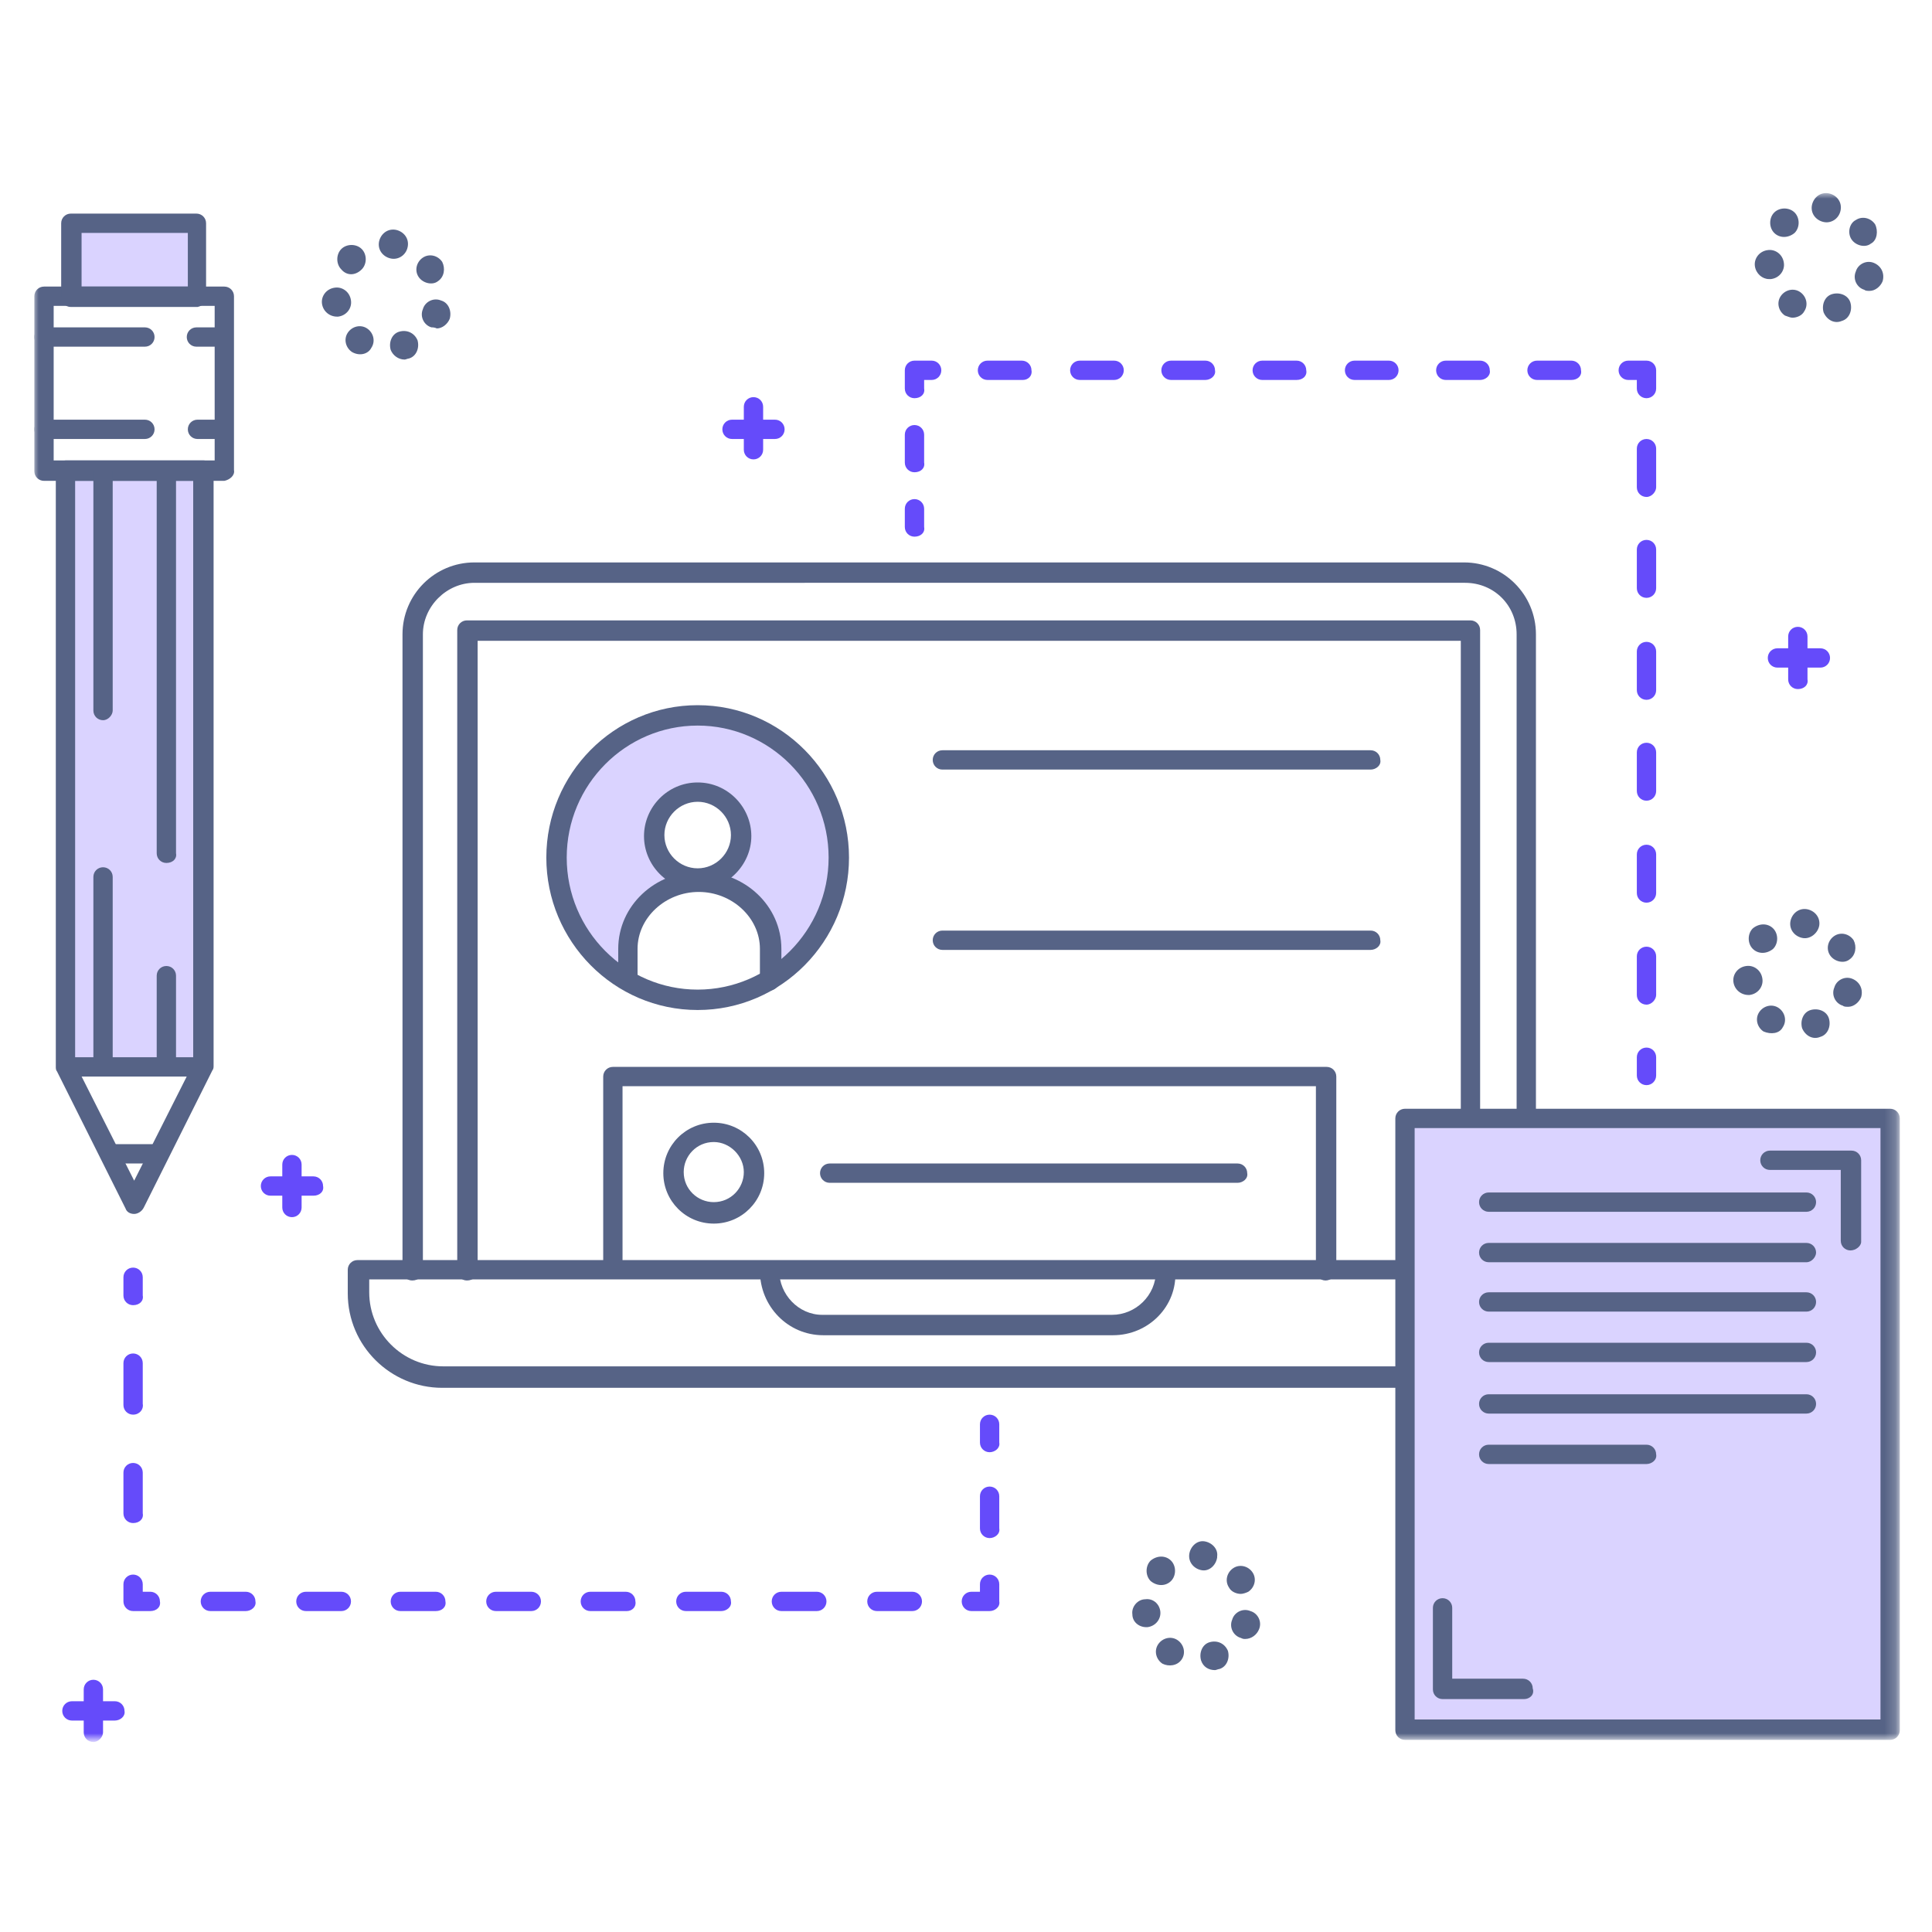 <?xml version="1.0" encoding="utf-8"?>
<!-- Generator: Adobe Illustrator 22.1.0, SVG Export Plug-In . SVG Version: 6.00 Build 0)  -->
<svg version="1.1" id="Слой_1" xmlns="http://www.w3.org/2000/svg" xmlns:xlink="http://www.w3.org/1999/xlink" x="0px" y="0px"
	 viewBox="0 0 180 180" style="enable-background:new 0 0 180 180;" xml:space="preserve">
<style type="text/css">
	.st0{filter:url(#Adobe_OpacityMaskFilter);}
	.st1{fill:#FFFFFF;}
	.st2{mask:url(#b_1_);}
	.st3{fill:#DAD3FF;}
	.st4{fill:#566386;}
	.st5{fill:#654BFA;}
</style>
<g transform="translate(-3 -18)">
	<defs>
		<filter id="Adobe_OpacityMaskFilter" filterUnits="userSpaceOnUse" x="6.1" y="36" width="173.9" height="144.2">
			<feColorMatrix  type="matrix" values="1 0 0 0 0  0 1 0 0 0  0 0 1 0 0  0 0 0 1 0"/>
		</filter>
	</defs>
	<mask maskUnits="userSpaceOnUse" x="6.1" y="36" width="173.9" height="144.2" id="b_1_">
		<g class="st0">
			<path id="a_1_" class="st1" d="M3,17.5h180v180H3V17.5z"/>
		</g>
	</mask>
	<g class="st2">
		<path class="st3" d="M9.6,45.6h11.7v-6.9H9.6V45.6z M133.8,179.2h45.2v-57h-45.2L133.8,179.2z M68,100c-2.2,0-4.1-1.8-4.1-4.1
			c0-2.3,1.8-4.1,4.1-4.1s4.1,1.8,4.1,4.1S70.2,100,68,100z M68,84.6c-7.3,0-13.2,5.9-13.2,13.2c0,4.9,2.6,9.1,6.5,11.4v-3
			c0-3.4,3-6.2,6.7-6.2c3.7,0,6.7,2.8,6.7,6.2v3c4-2.4,6.5-6.7,6.5-11.4C81.1,90.6,75.2,84.6,68,84.6L68,84.6z M9.1,117.4h12.6V61.8
			H9.1V117.4z"/>
		<path class="st4" d="M65.8,110.9c-1.5-0.3-3-0.8-4.5-1.6C62.7,110.1,64.2,110.7,65.8,110.9 M70.1,110.9c1.6-0.2,3.1-0.8,4.5-1.6
			C73.1,110.1,71.6,110.7,70.1,110.9 M10,117.1l5.5,10.9l5.5-10.9V62.8H10V117.1z M15.5,131.1c-0.4,0-0.7-0.2-0.8-0.5l-6.4-12.8
			c-0.1-0.1-0.1-0.3-0.1-0.4V61.8c0-0.5,0.4-0.9,0.9-0.9h12.9c0.5,0,0.9,0.4,0.9,0.9v55.5c0,0.1,0,0.3-0.1,0.4l-6.4,12.8
			C16.2,130.9,15.8,131.1,15.5,131.1L15.5,131.1z"/>
		<path class="st4" d="M8,60.9h15V46.5H8C8,46.5,8,60.9,8,60.9z M23.9,62.8H7.1c-0.5,0-0.9-0.4-0.9-0.9V45.6c0-0.5,0.4-0.9,0.9-0.9
			h16.8c0.5,0,0.9,0.4,0.9,0.9v16.2C24.9,62.3,24.4,62.7,23.9,62.8L23.9,62.8z M21.7,118.3H9.3c-0.5,0-0.9-0.4-0.9-0.9
			c0-0.5,0.4-0.9,0.9-0.9h12.4c0.5,0,0.9,0.4,0.9,0.9C22.6,117.9,22.2,118.3,21.7,118.3C21.7,118.3,21.7,118.3,21.7,118.3
			 M17.2,126.4h-3.4c-0.5,0-0.9-0.4-0.9-0.9c0-0.5,0.4-0.9,0.9-0.9h3.4c0.5,0,0.9,0.4,0.9,0.9S17.7,126.4,17.2,126.4"/>
		<path class="st4" d="M10.6,44.7h9.9v-5h-9.9V44.7z M21.4,46.6H9.6c-0.5,0-0.9-0.4-0.9-0.9c0,0,0,0,0,0v-6.9c0-0.5,0.4-0.9,0.9-0.9
			h11.7c0.5,0,0.9,0.4,0.9,0.9v6.9C22.3,46.1,21.9,46.5,21.4,46.6L21.4,46.6L21.4,46.6z M12.6,85.1c-0.5,0-0.9-0.4-0.9-0.9V61.9
			c0-0.5,0.4-0.9,0.9-0.9c0.5,0,0.9,0.4,0.9,0.9v22.3C13.5,84.6,13.1,85.1,12.6,85.1C12.6,85.1,12.6,85.1,12.6,85.1 M18.5,98.4
			c-0.5,0-0.9-0.4-0.9-0.9l0,0V61.9c0-0.5,0.4-0.9,0.9-0.9s0.9,0.4,0.9,0.9v35.6C19.5,98,19.1,98.4,18.5,98.4
			C18.5,98.4,18.5,98.4,18.5,98.4 M18.5,117.8c-0.5,0-0.9-0.4-0.9-0.9v-8c0-0.5,0.4-0.9,0.9-0.9s0.9,0.4,0.9,0.9v8
			C19.5,117.4,19.1,117.8,18.5,117.8C18.5,117.8,18.5,117.8,18.5,117.8 M12.6,117.8c-0.5,0-0.9-0.4-0.9-0.9V99.7
			c0-0.5,0.4-0.9,0.9-0.9c0.5,0,0.9,0.4,0.9,0.9v17.1C13.5,117.4,13.1,117.8,12.6,117.8C12.6,117.8,12.6,117.8,12.6,117.8
			 M23.6,58.9h-2.2c-0.5,0-0.9-0.4-0.9-0.9c0,0,0,0,0,0c0-0.5,0.4-0.9,0.9-0.9h2.2c0.5,0,0.9,0.4,0.9,0.9
			C24.5,58.4,24.1,58.9,23.6,58.9 M16.5,58.9H7.1c-0.5,0-0.9-0.4-0.9-0.9c0-0.5,0.4-0.9,0.9-0.9h9.4c0.5,0,0.9,0.4,0.9,0.9
			S17,58.9,16.5,58.9 M16.5,50.3H7.1c-0.5,0-0.9-0.4-0.9-0.9c0-0.5,0.4-0.9,0.9-0.9h9.4c0.5,0,0.9,0.4,0.9,0.9
			C17.4,49.9,17,50.3,16.5,50.3 M23.1,50.3h-1.8c-0.5,0-0.9-0.4-0.9-0.9l0,0c0-0.5,0.4-0.9,0.9-0.9h1.8c0.5,0,0.9,0.4,0.9,0.9
			C24.1,49.9,23.7,50.3,23.1,50.3 M41.4,137.3c-0.5,0-0.9-0.4-0.9-0.9c0,0,0,0,0,0V77.1c0-3.7,3-6.7,6.7-6.7h92.2
			c3.7,0,6.7,3,6.7,6.7v44.3c0,0.5-0.4,0.9-0.9,0.9c0,0,0,0,0,0c-0.5,0-0.9-0.4-0.9-0.9l0,0V77.1c0-2.7-2.1-4.8-4.8-4.8H47.2
			c-2.6,0-4.8,2.2-4.8,4.8v59.2C42.4,136.9,42,137.3,41.4,137.3C41.4,137.3,41.4,137.3,41.4,137.3"/>
		<path class="st4" d="M133.2,147.3h-89c-4.8,0-8.8-3.9-8.8-8.8v-2.2c0-0.5,0.4-0.9,0.9-0.9h96.7c0.5,0,0.9,0.4,0.9,0.9
			c0,0.5-0.4,0.9-0.9,0.9H37.4v1.2c0,3.8,3.1,6.9,6.9,6.9h89c0.5,0,0.9,0.4,0.9,0.9C134.2,146.9,133.8,147.3,133.2,147.3"/>
		<path class="st4" d="M46.5,137.3c-0.5,0-0.9-0.4-0.9-0.9c0,0,0,0,0,0V76.7c0-0.5,0.4-0.9,0.9-0.9H140c0.5,0,0.9,0.4,0.9,0.9v44.8
			c0,0.5-0.4,0.9-0.9,0.9c0,0,0,0,0,0c-0.5,0-0.9-0.4-0.9-0.9c0,0,0,0,0,0V77.7H47.5v58.6C47.5,136.9,47.1,137.3,46.5,137.3
			L46.5,137.3 M106.7,142.4h-27c-3.3,0-5.9-2.7-5.9-6c0-0.5,0.4-0.9,0.9-0.9s0.9,0.4,0.9,0.9c0,2.2,1.8,4.1,4,4.1h27
			c2.2,0,4.1-1.8,4.1-4.1c0-0.5,0.4-0.9,0.9-0.9c0.5,0,0.9,0.4,0.9,0.9C112.7,139.7,110,142.4,106.7,142.4"/>
		<path class="st4" d="M68,85.6c-6.7,0-12.2,5.5-12.2,12.3c0,6.8,5.5,12.3,12.2,12.3c6.7,0,12.2-5.5,12.2-12.3
			C80.2,91.1,74.7,85.6,68,85.6z M68,112.1c-7.8,0-14.1-6.4-14.1-14.2S60.2,83.7,68,83.7s14.1,6.4,14.1,14.2S75.8,112.1,68,112.1
			L68,112.1z"/>
		<path class="st4" d="M74.7,110.3c-0.5,0-0.9-0.4-0.9-0.9c0,0,0,0,0,0v-3c0-2.9-2.6-5.3-5.7-5.3s-5.7,2.4-5.7,5.3v3
			c0,0.5-0.4,0.9-0.9,0.9c0,0,0,0,0,0c-0.5,0-0.9-0.4-0.9-0.9v-3c0-4,3.4-7.2,7.6-7.2s7.6,3.2,7.6,7.2v3
			C75.6,109.8,75.2,110.3,74.7,110.3"/>
		<path class="st4" d="M68,92.7c-1.7,0-3.1,1.4-3.1,3.1c0,1.7,1.4,3.1,3.1,3.1c1.7,0,3.1-1.4,3.1-3.1C71.1,94.1,69.7,92.7,68,92.7
			L68,92.7z M68,100.9c-2.8,0-5-2.3-5-5s2.2-5,5-5c2.8,0,5,2.3,5,5S70.7,100.9,68,100.9z M130.7,89.7H90.8c-0.5,0-0.9-0.4-0.9-0.9
			c0,0,0,0,0,0c0-0.5,0.4-0.9,0.9-0.9h39.9c0.5,0,0.9,0.4,0.9,0.9C131.7,89.3,131.2,89.7,130.7,89.7
			C130.7,89.7,130.7,89.7,130.7,89.7 M130.7,106.5H90.8c-0.5,0-0.9-0.4-0.9-0.9c0-0.5,0.4-0.9,0.9-0.9h39.9c0.5,0,0.9,0.4,0.9,0.9
			C131.7,106.1,131.2,106.5,130.7,106.5C130.7,106.5,130.7,106.5,130.7,106.5 M126.5,137.3c-0.5,0-0.9-0.4-0.9-0.9v-17.2H61v17
			c0,0.5-0.4,0.9-0.9,0.9h0c-0.5,0-0.9-0.4-0.9-0.9c0,0,0,0,0,0v-17.9c0-0.5,0.4-0.9,0.9-0.9h66.5c0.5,0,0.9,0.4,0.9,0.9v18.2
			C127.4,136.9,127,137.3,126.5,137.3"/>
		<path class="st4" d="M69.5,124.4c-1.6,0-2.8,1.3-2.8,2.8c0,1.6,1.3,2.8,2.8,2.8c1.6,0,2.8-1.3,2.8-2.8
			C72.3,125.7,71,124.4,69.5,124.4z M69.5,132c-2.6,0-4.7-2.1-4.7-4.7c0-2.6,2.1-4.7,4.7-4.7c2.6,0,4.7,2.1,4.7,4.7
			C74.2,129.9,72.1,132,69.5,132z M118.3,128.2h-38c-0.5,0-0.9-0.4-0.9-0.9c0-0.5,0.4-0.9,0.9-0.9h38c0.5,0,0.9,0.4,0.9,0.9
			C119.3,127.8,118.8,128.2,118.3,128.2C118.3,128.2,118.3,128.2,118.3,128.2 M134.8,178.2h43.4v-55.1h-43.4V178.2z M179.1,180.1
			h-45.2c-0.5,0-0.9-0.4-0.9-0.9v-57c0-0.5,0.4-0.9,0.9-0.9h45.2c0.5,0,0.9,0.4,0.9,0.9v57C180,179.7,179.6,180.1,179.1,180.1
			L179.1,180.1z"/>
		<path class="st4" d="M145,176.3h-7.6c-0.5,0-0.9-0.4-0.9-0.9c0,0,0,0,0,0v-7.6c0-0.5,0.4-0.9,0.9-0.9c0.5,0,0.9,0.4,0.9,0.9v6.6
			h6.6c0.5,0,0.9,0.4,0.9,0.9C146,175.9,145.5,176.3,145,176.3C145,176.3,145,176.3,145,176.3 M175.4,134.5c-0.5,0-0.9-0.4-0.9-0.9
			c0,0,0,0,0,0v-6.6h-6.6c-0.5,0-0.9-0.4-0.9-0.9c0,0,0,0,0,0c0-0.5,0.4-0.9,0.9-0.9h7.6c0.5,0,0.9,0.4,0.9,0.9v7.6
			C176.4,134.1,175.9,134.5,175.4,134.5 M171.3,135.6h-29.6c-0.5,0-0.9-0.4-0.9-0.9c0,0,0,0,0,0c0-0.5,0.4-0.9,0.9-0.9h29.6
			c0.5,0,0.9,0.4,0.9,0.9C172.2,135.1,171.8,135.6,171.3,135.6L171.3,135.6"/>
		<path class="st4" d="M171.3,130.9h-29.6c-0.5,0-0.9-0.4-0.9-0.9c0,0,0,0,0,0c0-0.5,0.4-0.9,0.9-0.9h29.6c0.5,0,0.9,0.4,0.9,0.9
			C172.2,130.5,171.8,130.9,171.3,130.9L171.3,130.9 M171.3,140.2h-29.6c-0.5,0-0.9-0.4-0.9-0.9c0,0,0,0,0,0c0-0.5,0.4-0.9,0.9-0.9
			h29.6c0.5,0,0.9,0.4,0.9,0.9C172.2,139.8,171.8,140.2,171.3,140.2C171.3,140.2,171.3,140.2,171.3,140.2 M171.3,144.9h-29.6
			c-0.5,0-0.9-0.4-0.9-0.9c0,0,0,0,0,0c0-0.5,0.4-0.9,0.9-0.9h29.6c0.5,0,0.9,0.4,0.9,0.9C172.2,144.5,171.8,144.9,171.3,144.9
			L171.3,144.9 M171.3,149.7h-29.6c-0.5,0-0.9-0.4-0.9-0.9c0,0,0,0,0,0c0-0.5,0.4-0.9,0.9-0.9h29.6c0.5,0,0.9,0.4,0.9,0.9
			C172.2,149.3,171.8,149.7,171.3,149.7C171.3,149.7,171.3,149.7,171.3,149.7 M156.4,154.4h-14.7c-0.5,0-0.9-0.4-0.9-0.9l0,0
			c0-0.5,0.4-0.9,0.9-0.9h14.7c0.5,0,0.9,0.4,0.9,0.9C157.4,154,156.9,154.4,156.4,154.4"/>
		<path class="st5" d="M156.4,119.1c-0.5,0-0.9-0.4-0.9-0.9l0,0v-1.7c0-0.5,0.4-0.9,0.9-0.9c0.5,0,0.9,0.4,0.9,0.9v1.7
			C157.3,118.7,156.9,119.1,156.4,119.1C156.4,119.1,156.4,119.1,156.4,119.1 M156.4,64.3c-0.5,0-0.9-0.4-0.9-0.9c0,0,0,0,0,0v-3.6
			c0-0.5,0.4-0.9,0.9-0.9c0.5,0,0.9,0.4,0.9,0.9v3.6C157.3,63.8,156.9,64.3,156.4,64.3C156.4,64.3,156.4,64.3,156.4,64.3z
			 M156.4,73.7c-0.5,0-0.9-0.4-0.9-0.9c0,0,0,0,0,0v-3.6c0-0.5,0.4-0.9,0.9-0.9c0.5,0,0.9,0.4,0.9,0.9v3.6
			C157.3,73.3,156.9,73.7,156.4,73.7C156.4,73.7,156.4,73.7,156.4,73.7z M156.4,83.2c-0.5,0-0.9-0.4-0.9-0.9l0,0v-3.6
			c0-0.5,0.4-0.9,0.9-0.9c0.5,0,0.9,0.4,0.9,0.9v3.6C157.3,82.8,156.9,83.2,156.4,83.2C156.4,83.2,156.4,83.2,156.4,83.2z
			 M156.4,92.6c-0.5,0-0.9-0.4-0.9-0.9v-3.6c0-0.5,0.4-0.9,0.9-0.9c0.5,0,0.9,0.4,0.9,0.9v3.6C157.3,92.2,156.9,92.6,156.4,92.6
			L156.4,92.6L156.4,92.6z M156.4,102.1c-0.5,0-0.9-0.4-0.9-0.9v-3.6c0-0.5,0.4-0.9,0.9-0.9c0.5,0,0.9,0.4,0.9,0.9v3.6
			C157.3,101.7,156.9,102.1,156.4,102.1C156.4,102.1,156.4,102.1,156.4,102.1z M156.4,111.6c-0.5,0-0.9-0.4-0.9-0.9v-3.6
			c0-0.5,0.4-0.9,0.9-0.9c0.5,0,0.9,0.4,0.9,0.9v3.6C157.3,111.1,156.9,111.6,156.4,111.6L156.4,111.6z M156.4,55.1
			c-0.5,0-0.9-0.4-0.9-0.9c0,0,0,0,0,0v-0.8h-0.8c-0.5,0-0.9-0.4-0.9-0.9v0c0-0.5,0.4-0.9,0.9-0.9h1.7c0.5,0,0.9,0.4,0.9,0.9v1.7
			C157.3,54.7,156.9,55.1,156.4,55.1C156.4,55.1,156.4,55.1,156.4,55.1 M98.3,53.4H95c-0.5,0-0.9-0.4-0.9-0.9c0,0,0,0,0,0
			c0-0.5,0.4-0.9,0.9-0.9h3.2c0.5,0,0.9,0.4,0.9,0.9C99.2,53,98.8,53.4,98.3,53.4z M106.8,53.4h-3.2c-0.5,0-0.9-0.4-0.9-0.9
			c0,0,0,0,0,0c0-0.5,0.4-0.9,0.9-0.9h3.2c0.5,0,0.9,0.4,0.9,0.9C107.7,53,107.3,53.4,106.8,53.4z M115.3,53.4h-3.2
			c-0.5,0-0.9-0.4-0.9-0.9c0,0,0,0,0,0c0-0.5,0.4-0.9,0.9-0.9h3.2c0.5,0,0.9,0.4,0.9,0.9C116.3,53,115.8,53.4,115.3,53.4L115.3,53.4
			L115.3,53.4z M123.8,53.4h-3.2c-0.5,0-0.9-0.4-0.9-0.9c0,0,0,0,0,0c0-0.5,0.4-0.9,0.9-0.9h3.2c0.5,0,0.9,0.4,0.9,0.9
			C124.8,53,124.4,53.4,123.8,53.4z M132.4,53.4h-3.2c-0.5,0-0.9-0.4-0.9-0.9c0,0,0,0,0,0c0-0.5,0.4-0.9,0.9-0.9h3.2
			c0.5,0,0.9,0.4,0.9,0.9C133.3,53,132.9,53.4,132.4,53.4C132.4,53.4,132.4,53.4,132.4,53.4z M140.9,53.4h-3.2
			c-0.5,0-0.9-0.4-0.9-0.9c0,0,0,0,0,0c0-0.5,0.4-0.9,0.9-0.9h3.2c0.5,0,0.9,0.4,0.9,0.9C141.9,53,141.4,53.4,140.9,53.4L140.9,53.4
			L140.9,53.4z M149.4,53.4h-3.2c-0.5,0-0.9-0.4-0.9-0.9c0,0,0,0,0,0c0-0.5,0.4-0.9,0.9-0.9h3.2c0.5,0,0.9,0.4,0.9,0.9
			C150.4,53,150,53.4,149.4,53.4C149.4,53.4,149.4,53.4,149.4,53.4z M88.2,55.1c-0.5,0-0.9-0.4-0.9-0.9c0,0,0,0,0,0v-1.7
			c0-0.5,0.4-0.9,0.9-0.9h1.6c0.5,0,0.9,0.4,0.9,0.9c0,0.5-0.4,0.9-0.9,0.9h-0.7v0.8C89.2,54.7,88.8,55.1,88.2,55.1
			C88.2,55.1,88.2,55.1,88.2,55.1 M88.2,62c-0.5,0-0.9-0.4-0.9-0.9c0,0,0,0,0,0v-2.6c0-0.5,0.4-0.9,0.9-0.9c0.5,0,0.9,0.4,0.9,0.9
			v2.6C89.2,61.6,88.8,62,88.2,62C88.2,62,88.2,62,88.2,62 M88.2,68c-0.5,0-0.9-0.4-0.9-0.9c0,0,0,0,0,0v-1.7c0-0.5,0.4-0.9,0.9-0.9
			c0.5,0,0.9,0.4,0.9,0.9v1.7C89.2,67.6,88.8,68,88.2,68C88.2,68,88.2,68,88.2,68 M15.4,139.6c-0.5,0-0.9-0.4-0.9-0.9V137
			c0-0.5,0.4-0.9,0.9-0.9s0.9,0.4,0.9,0.9v1.7C16.4,139.2,16,139.6,15.4,139.6C15.4,139.6,15.4,139.6,15.4,139.6 M15.4,149.8
			c-0.5,0-0.9-0.4-0.9-0.9V145c0-0.5,0.4-0.9,0.9-0.9s0.9,0.4,0.9,0.9v3.8C16.4,149.3,16,149.8,15.4,149.8
			C15.4,149.8,15.4,149.8,15.4,149.8z M15.4,159.9c-0.5,0-0.9-0.4-0.9-0.9v-3.8c0-0.5,0.4-0.9,0.9-0.9s0.9,0.4,0.9,0.9v3.8
			C16.4,159.5,16,159.9,15.4,159.9C15.4,159.9,15.4,159.9,15.4,159.9z M17,168.1h-1.6c-0.5,0-0.9-0.4-0.9-0.9v-1.6
			c0-0.5,0.4-0.9,0.9-0.9s0.9,0.4,0.9,0.9v0.7H17c0.5,0,0.9,0.4,0.9,0.9C18,167.7,17.6,168.1,17,168.1
			C17.1,168.1,17.1,168.1,17,168.1 M25.9,168.1h-3.3c-0.5,0-0.9-0.4-0.9-0.9c0-0.5,0.4-0.9,0.9-0.9h3.3c0.5,0,0.9,0.4,0.9,0.9
			C26.9,167.7,26.4,168.1,25.9,168.1L25.9,168.1z M34.8,168.1h-3.3c-0.5,0-0.9-0.4-0.9-0.9c0-0.5,0.4-0.9,0.9-0.9h3.3
			c0.5,0,0.9,0.4,0.9,0.9C35.7,167.7,35.3,168.1,34.8,168.1z M43.6,168.1h-3.3c-0.5,0-0.9-0.4-0.9-0.9c0-0.5,0.4-0.9,0.9-0.9h3.3
			c0.5,0,0.9,0.4,0.9,0.9C44.6,167.7,44.2,168.1,43.6,168.1z M52.5,168.1h-3.3c-0.5,0-0.9-0.4-0.9-0.9c0-0.5,0.4-0.9,0.9-0.9h3.3
			c0.5,0,0.9,0.4,0.9,0.9C53.4,167.7,53,168.1,52.5,168.1L52.5,168.1z M61.4,168.1H58c-0.5,0-0.9-0.4-0.9-0.9c0-0.5,0.4-0.9,0.9-0.9
			h3.3c0.5,0,0.9,0.4,0.9,0.9C62.3,167.7,61.9,168.1,61.4,168.1L61.4,168.1z M70.2,168.1h-3.3c-0.5,0-0.9-0.4-0.9-0.9
			c0-0.5,0.4-0.9,0.9-0.9h3.3c0.5,0,0.9,0.4,0.9,0.9C71.2,167.7,70.7,168.1,70.2,168.1z M79.1,168.1h-3.3c-0.5,0-0.9-0.4-0.9-0.9
			c0-0.5,0.4-0.9,0.9-0.9h3.3c0.5,0,0.9,0.4,0.9,0.9C80,167.7,79.6,168.1,79.1,168.1C79.1,168.1,79.1,168.1,79.1,168.1z M88,168.1
			h-3.3c-0.5,0-0.9-0.4-0.9-0.9c0-0.5,0.4-0.9,0.9-0.9H88c0.5,0,0.9,0.4,0.9,0.9C88.9,167.7,88.5,168.1,88,168.1z M95.2,168.1h-1.7
			c-0.5,0-0.9-0.4-0.9-0.9c0-0.5,0.4-0.9,0.9-0.9h0.8v-0.7c0-0.5,0.4-0.9,0.9-0.9s0.9,0.4,0.9,0.9v1.6
			C96.2,167.7,95.7,168.1,95.2,168.1C95.2,168.1,95.2,168.1,95.2,168.1 M95.2,161.3c-0.5,0-0.9-0.4-0.9-0.9v-3
			c0-0.5,0.4-0.9,0.9-0.9s0.9,0.4,0.9,0.9v3C96.2,160.9,95.7,161.3,95.2,161.3C95.2,161.3,95.2,161.3,95.2,161.3 M95.2,153.3
			c-0.5,0-0.9-0.4-0.9-0.9v-1.7c0-0.5,0.4-0.9,0.9-0.9s0.9,0.4,0.9,0.9v1.7C96.2,152.9,95.7,153.3,95.2,153.3
			C95.2,153.3,95.2,153.3,95.2,153.3"/>
		<path class="st4" d="M39.5,42.1c-0.7-0.1-1.3-0.7-1.2-1.5c0,0,0,0,0,0c0.1-0.7,0.7-1.3,1.5-1.2c0.7,0.1,1.3,0.7,1.2,1.5
			c0,0,0,0,0,0C40.9,41.7,40.2,42.2,39.5,42.1C39.5,42.1,39.5,42.1,39.5,42.1z M34.8,43.1c-0.5-0.5-0.5-1.4,0-1.9c0,0,0,0,0,0
			c0.5-0.5,1.4-0.5,1.9,0c0,0,0,0,0,0c0.5,0.5,0.5,1.4,0,1.9l0,0l0,0C36.1,43.7,35.3,43.7,34.8,43.1C34.8,43.2,34.8,43.1,34.8,43.1z
			 M42,43.8c-0.4-0.6-0.2-1.4,0.4-1.8c0.6-0.4,1.4-0.2,1.8,0.4c0.3,0.6,0.2,1.4-0.4,1.8C43.3,44.6,42.4,44.4,42,43.8
			C42,43.8,42,43.8,42,43.8z M33,46.3c-0.1-0.7,0.4-1.4,1.2-1.5c0.7-0.1,1.4,0.4,1.5,1.2c0,0,0,0,0,0c0.1,0.7-0.4,1.4-1.2,1.5
			c0,0-0.1,0-0.1,0C33.7,47.5,33.1,47,33,46.3L33,46.3z M43.2,48.5c-0.7-0.2-1.1-1-0.8-1.7c0.2-0.7,1-1.1,1.7-0.8c0,0,0,0,0,0
			c0.7,0.2,1,1,0.8,1.7v0c-0.2,0.5-0.7,0.9-1.2,0.9C43.5,48.5,43.3,48.5,43.2,48.5z M35.8,50.8c-0.6-0.4-0.8-1.2-0.4-1.8
			c0.4-0.6,1.2-0.8,1.8-0.4c0,0,0,0,0,0c0.6,0.4,0.8,1.2,0.4,1.8C37.3,51,36.5,51.2,35.8,50.8C35.9,50.8,35.8,50.8,35.8,50.8z
			 M39.4,50.6c-0.2-0.7,0.1-1.5,0.8-1.7c0.7-0.2,1.4,0.1,1.7,0.8c0,0,0,0,0,0c0.2,0.7-0.1,1.5-0.8,1.7c-0.1,0-0.3,0.1-0.4,0.1
			C40.1,51.5,39.6,51.1,39.4,50.6L39.4,50.6z M173,38.7c-0.7-0.1-1.3-0.7-1.2-1.5c0.1-0.7,0.7-1.3,1.5-1.2c0.7,0.1,1.3,0.7,1.2,1.5
			C174.4,38.3,173.7,38.8,173,38.7C173,38.7,173,38.7,173,38.7L173,38.7z M168.3,39.7c-0.5-0.5-0.5-1.4,0-1.9c0,0,0,0,0,0v0
			c0.5-0.5,1.4-0.5,1.9,0c0,0,0,0,0,0c0.5,0.5,0.5,1.4,0,1.9c0,0,0,0,0,0C169.6,40.2,168.8,40.2,168.3,39.7z M175.5,40.3
			c-0.4-0.6-0.2-1.5,0.4-1.8c0.6-0.4,1.4-0.2,1.8,0.4v0c0.3,0.6,0.2,1.5-0.4,1.8C176.8,41.1,175.9,40.9,175.5,40.3
			C175.5,40.3,175.5,40.3,175.5,40.3z M166.5,42.8c-0.1-0.7,0.4-1.4,1.2-1.5c0,0,0,0,0,0c0.7-0.1,1.4,0.4,1.5,1.2c0,0,0,0,0,0
			c0.1,0.7-0.4,1.4-1.2,1.5c-0.1,0-0.1,0-0.2,0C167.2,44,166.6,43.5,166.5,42.8L166.5,42.8z M176.7,45c-0.7-0.2-1.1-1-0.8-1.7
			c0.2-0.7,1-1.1,1.7-0.8c0,0,0,0,0,0c0.7,0.3,1,1,0.8,1.7c-0.2,0.5-0.7,0.9-1.2,0.9C177,45.1,176.8,45.1,176.7,45L176.7,45z
			 M169.3,47.4c-0.6-0.4-0.8-1.2-0.4-1.8c0.4-0.6,1.2-0.8,1.8-0.4c0,0,0,0,0,0c0.6,0.4,0.8,1.2,0.4,1.8c-0.2,0.4-0.7,0.6-1.1,0.6
			C169.8,47.6,169.6,47.5,169.3,47.4z M172.9,47.1c-0.2-0.7,0.1-1.5,0.8-1.7c0.7-0.2,1.5,0.1,1.7,0.8c0.2,0.7-0.1,1.5-0.8,1.7
			C173.9,48.2,173.2,47.8,172.9,47.1C172.9,47.1,172.9,47.1,172.9,47.1L172.9,47.1z M171,105.4c-0.7-0.1-1.3-0.7-1.2-1.5
			c0.1-0.7,0.7-1.3,1.5-1.2c0.7,0.1,1.3,0.7,1.2,1.5C172.4,104.9,171.7,105.5,171,105.4C171,105.4,171,105.4,171,105.4L171,105.4z
			 M166.3,106.4c-0.5-0.5-0.5-1.4,0-1.9v0v0c0.6-0.5,1.4-0.5,1.9,0c0.5,0.5,0.5,1.4,0,1.9v0C167.6,106.9,166.8,106.9,166.3,106.4z
			 M173.5,107c-0.4-0.6-0.2-1.4,0.4-1.8c0.6-0.4,1.4-0.2,1.8,0.4v0c0.3,0.6,0.2,1.4-0.4,1.8C174.8,107.8,173.9,107.6,173.5,107
			C173.5,107,173.5,107,173.5,107z M164.5,109.5c-0.1-0.7,0.4-1.4,1.2-1.5c0,0,0,0,0,0c0.7-0.1,1.4,0.4,1.5,1.2c0,0,0,0,0,0
			c0.1,0.7-0.4,1.4-1.2,1.5c0,0-0.1,0-0.1,0C165.2,110.7,164.6,110.2,164.5,109.5L164.5,109.5z M174.7,111.7c-0.7-0.2-1.1-1-0.8-1.7
			c0.2-0.7,1-1.1,1.7-0.8c0,0,0,0,0,0c0.7,0.3,1,1,0.8,1.7c-0.2,0.5-0.7,0.9-1.2,0.9C175,111.8,174.8,111.8,174.7,111.7L174.7,111.7
			z M167.3,114.1c-0.6-0.4-0.8-1.2-0.4-1.8c0.4-0.6,1.2-0.8,1.8-0.4c0,0,0,0,0,0c0.6,0.4,0.8,1.2,0.4,1.8
			C168.8,114.3,168,114.4,167.3,114.1z M170.9,113.8c-0.2-0.7,0.1-1.5,0.8-1.7s1.5,0.1,1.7,0.8c0.2,0.7-0.1,1.5-0.8,1.7
			C171.9,114.9,171.2,114.5,170.9,113.8C170.9,113.8,170.9,113.8,170.9,113.8L170.9,113.8z M115,164.3c-0.7-0.1-1.3-0.7-1.2-1.5
			c0.1-0.7,0.7-1.3,1.4-1.2c0.7,0.1,1.3,0.7,1.2,1.4c0,0,0,0.1,0,0.1C116.3,163.8,115.7,164.4,115,164.3
			C115,164.3,115,164.3,115,164.3z M110.2,165.3c-0.5-0.5-0.5-1.4,0-1.9c0,0,0,0,0,0c0,0,0,0,0,0v0c0.6-0.5,1.4-0.5,1.9,0
			c0.5,0.5,0.5,1.4,0,1.9c0,0,0,0,0,0C111.6,165.8,110.8,165.8,110.2,165.3C110.2,165.3,110.2,165.3,110.2,165.3L110.2,165.3z
			 M117.5,165.9c-0.4-0.6-0.2-1.4,0.4-1.8c0.6-0.4,1.4-0.2,1.8,0.4c0,0,0,0,0,0c0.4,0.6,0.2,1.4-0.4,1.8c-0.2,0.1-0.5,0.2-0.7,0.2
			C118.2,166.5,117.7,166.3,117.5,165.9z M108.5,168.4c-0.1-0.7,0.5-1.4,1.2-1.4c0.7-0.1,1.3,0.4,1.4,1.1c0.1,0.7-0.4,1.4-1.2,1.5
			c0,0-0.1,0-0.1,0C109.1,169.6,108.5,169.1,108.5,168.4L108.5,168.4z M118.6,170.6c-0.7-0.2-1.1-1-0.8-1.7c0.2-0.7,1-1.1,1.7-0.8
			c0,0,0,0,0,0c0.7,0.2,1.1,1,0.8,1.7c-0.2,0.5-0.7,0.9-1.3,0.9C118.9,170.7,118.8,170.7,118.6,170.6L118.6,170.6z M111.3,173
			c-0.6-0.4-0.8-1.2-0.4-1.8c0.4-0.6,1.2-0.8,1.8-0.4c0,0,0,0,0,0c0.6,0.4,0.8,1.2,0.4,1.8C112.7,173.2,111.9,173.3,111.3,173
			C111.3,173,111.3,173,111.3,173L111.3,173z M114.9,172.7c-0.2-0.7,0.1-1.5,0.8-1.7c0.7-0.2,1.4,0.1,1.7,0.8c0,0,0,0,0,0
			c0.2,0.7-0.1,1.5-0.8,1.7c-0.1,0-0.3,0.1-0.4,0.1C115.6,173.6,115.1,173.3,114.9,172.7L114.9,172.7z"/>
		<path class="st5" d="M30.2,131.4c-0.5,0-0.9-0.4-0.9-0.9v-4c0-0.5,0.4-0.9,0.9-0.9c0.5,0,0.9,0.4,0.9,0.9v4
			C31.1,131,30.7,131.4,30.2,131.4L30.2,131.4"/>
		<path class="st5" d="M32.2,129.4h-4c-0.5,0-0.9-0.4-0.9-0.9c0-0.5,0.4-0.9,0.9-0.9h4c0.5,0,0.9,0.4,0.9,0.9
			C33.2,129,32.8,129.4,32.2,129.4C32.2,129.4,32.2,129.4,32.2,129.4 M73.2,60.8c-0.5,0-0.9-0.4-0.9-0.9v-4c0-0.5,0.4-0.9,0.9-0.9
			c0.5,0,0.9,0.4,0.9,0.9v4C74.1,60.4,73.7,60.8,73.2,60.8C73.2,60.8,73.2,60.8,73.2,60.8"/>
		<path class="st5" d="M75.2,58.9h-4c-0.5,0-0.9-0.4-0.9-0.9v0c0-0.5,0.4-0.9,0.9-0.9h4c0.5,0,0.9,0.4,0.9,0.9S75.7,58.9,75.2,58.9
			 M170.5,82.2c-0.5,0-0.9-0.4-0.9-0.9c0,0,0,0,0,0v-4c0-0.5,0.4-0.9,0.9-0.9c0.5,0,0.9,0.4,0.9,0.9v4
			C171.5,81.8,171.1,82.2,170.5,82.2L170.5,82.2"/>
		<path class="st5" d="M172.6,80.2h-4c-0.5,0-0.9-0.4-0.9-0.9l0,0c0-0.5,0.4-0.9,0.9-0.9h4c0.5,0,0.9,0.4,0.9,0.9
			C173.5,79.8,173.1,80.2,172.6,80.2L172.6,80.2 M11.7,180.3c-0.5,0-0.9-0.4-0.9-0.9v-4c0-0.5,0.4-0.9,0.9-0.9s0.9,0.4,0.9,0.9v4
			C12.6,179.8,12.2,180.3,11.7,180.3"/>
		<path class="st5" d="M13.7,178.3h-4c-0.5,0-0.9-0.4-0.9-0.9c0-0.5,0.4-0.9,0.9-0.9h4c0.5,0,0.9,0.4,0.9,0.9
			C14.7,177.9,14.2,178.3,13.7,178.3"/>
	</g>
</g>
</svg>
